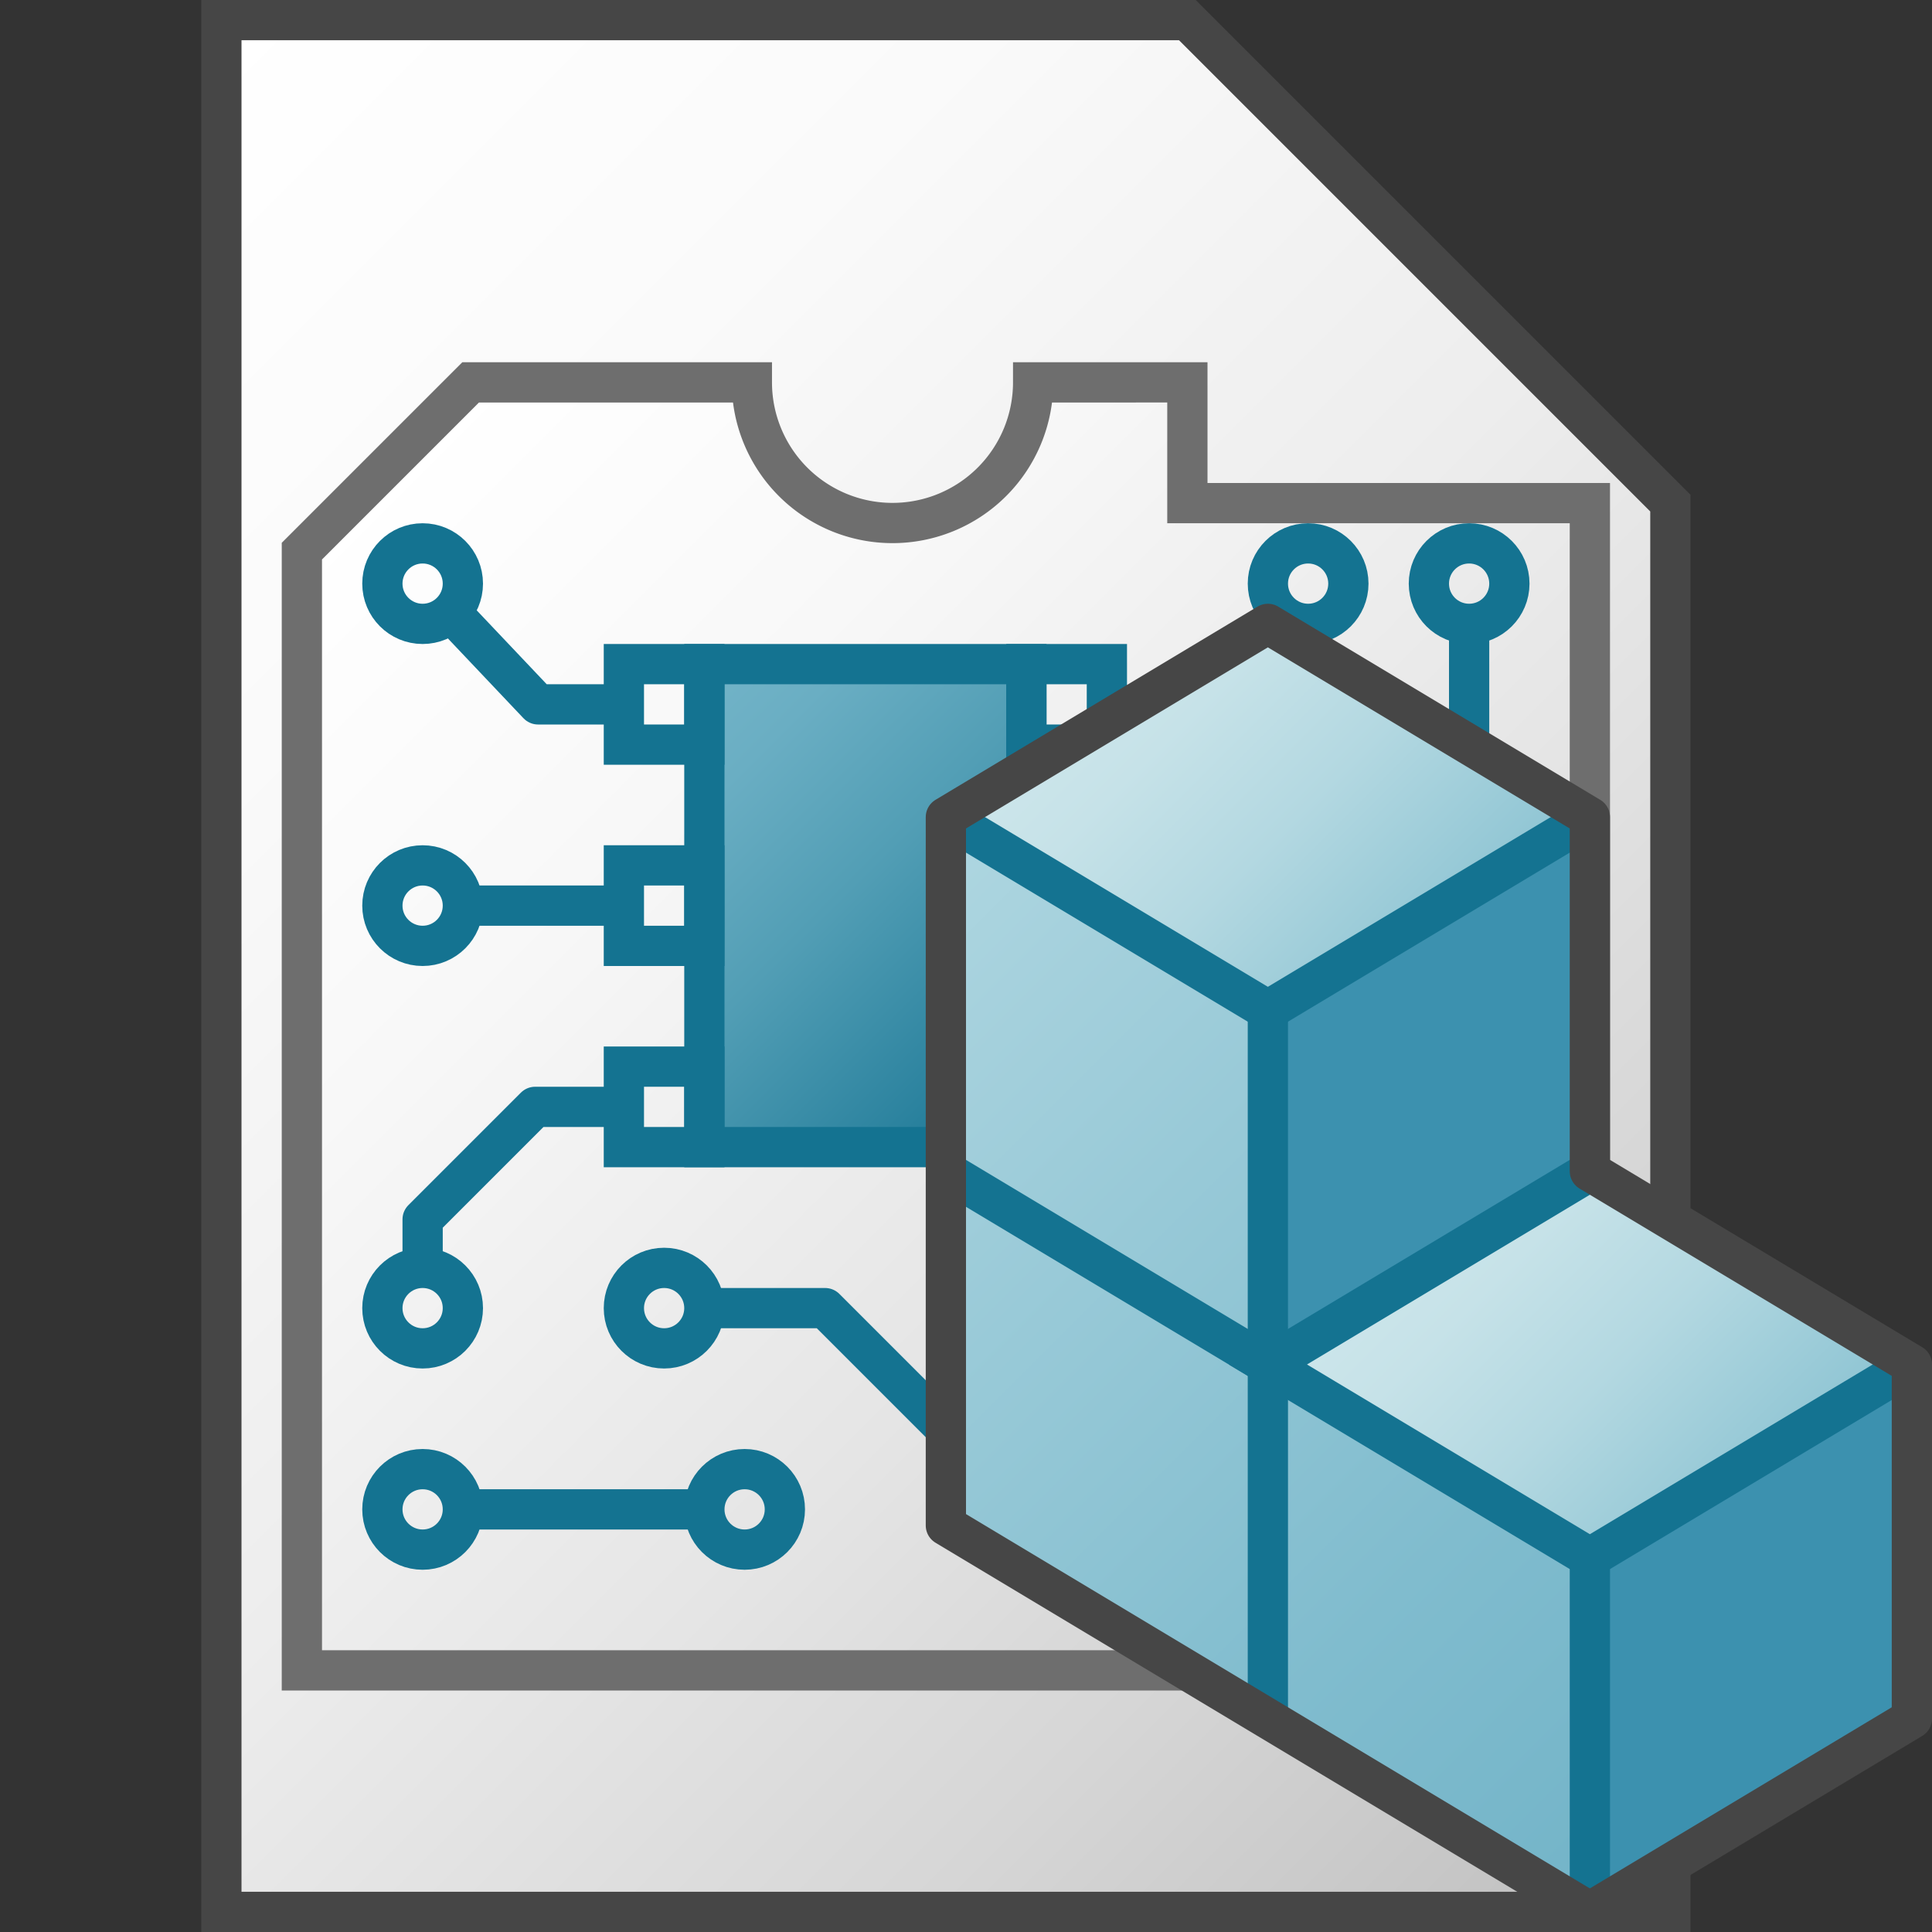 <svg id="Layer_1" data-name="Layer 1" xmlns="http://www.w3.org/2000/svg" xmlns:xlink="http://www.w3.org/1999/xlink" viewBox="0 0 48 48">
    <rect x="0" y="0" width="48" height="48" fill="#333333" stroke="none"/>
    <linearGradient id="linear-gradient" x1="-0.25" y1="-74.25" x2="41.25" y2="-115.75" gradientTransform="matrix(1, 0, 0, -1, 0, -68)" gradientUnits="userSpaceOnUse">
      <stop offset="0" stop-color="#fff"/>
      <stop offset="0.232" stop-color="#fafafa"/>
      <stop offset="0.496" stop-color="#ededed"/>
      <stop offset="0.775" stop-color="#d6d6d6"/>
      <stop offset="1" stop-color="#bebebe"/>
    </linearGradient>
    <linearGradient id="linear-gradient-2" x1="8.846" y1="12.346" x2="38.75" y2="42.25" gradientUnits="userSpaceOnUse">
      <stop offset="0" stop-color="#fff"/>
      <stop offset="0.248" stop-color="#f8f8f8"/>
      <stop offset="0.606" stop-color="#e5e5e5"/>
      <stop offset="1" stop-color="#c8c8c8"/>
    </linearGradient>
    <linearGradient id="Dark_Blue_Grad" data-name="Dark Blue Grad" x1="16.5" y1="17.5" x2="26.5" y2="27.5" gradientUnits="userSpaceOnUse">
      <stop offset="0" stop-color="#73b4c8"/>
      <stop offset="0.175" stop-color="#6aaec3"/>
      <stop offset="0.457" stop-color="#529eb5"/>
      <stop offset="0.809" stop-color="#2c839f"/>
      <stop offset="1" stop-color="#147391"/>
    </linearGradient>
    <linearGradient id="New_Gradient_Swatch_1" data-name="New Gradient Swatch 1" x1="35.5" y1="29.9" x2="43.5" y2="37.9" gradientUnits="userSpaceOnUse">
      <stop offset="0" stop-color="#cde6eb"/>
      <stop offset="0.221" stop-color="#c6e2e8"/>
      <stop offset="0.542" stop-color="#b3d8e1"/>
      <stop offset="0.921" stop-color="#93c7d5"/>
      <stop offset="1" stop-color="#8cc3d2"/>
    </linearGradient>
    <linearGradient id="linear-gradient-3" x1="19.9" y1="23.9" x2="41.5" y2="45.5" gradientUnits="userSpaceOnUse">
      <stop offset="0" stop-color="#afd7e1"/>
      <stop offset="0.159" stop-color="#a4d0dc"/>
      <stop offset="0.706" stop-color="#80bcce"/>
      <stop offset="1" stop-color="#73b4c8"/>
    </linearGradient>
    <linearGradient id="New_Gradient_Swatch_1-2" x1="27.5" y1="16.3" x2="35.5" y2="24.3" xlink:href="#New_Gradient_Swatch_1"/>
  <polygon points="29.5 0.5 5.5 0.5 5.5 47.5 41.5 47.5 41.5 12.5 29.5 0.5" stroke="#464646" stroke-miterlimit="10" fill="url(#linear-gradient)"/>
  <path d="M25.668,9.5a3.494,3.494,0,0,1-6.988,0H11.693L7.5,13.693V41.5h32v-29h-10v-3Z" stroke="#6e6e6e" stroke-miterlimit="10" fill="url(#linear-gradient-2)"/>
  <rect x="17.5" y="16.5" width="8" height="12" stroke="#147391" stroke-miterlimit="10" fill="url(#Dark_Blue_Grad)"/>
  <polyline points="15.5 17.5 13.368 17.5 11 15" fill="none" stroke="#147391" stroke-linejoin="round"/>
  <polyline points="15.5 27.5 13.295 27.5 10.5 30.295 10.5 31.5" fill="none" stroke="#147391" stroke-linejoin="round"/>
  <line x1="15.5" y1="22.5" x2="11.5" y2="22.5" fill="none" stroke="#147391" stroke-linejoin="round"/>
  <rect x="15.5" y="16.5" width="2" height="2" fill="none" stroke="#147391" stroke-miterlimit="10"/>
  <rect x="15.5" y="21.5" width="2" height="2" fill="none" stroke="#147391" stroke-miterlimit="10"/>
  <rect x="15.5" y="26.5" width="2" height="2" fill="none" stroke="#147391" stroke-miterlimit="10"/>
  <line x1="36.5" y1="18.373" x2="36.5" y2="15.5" fill="none" stroke="#147391" stroke-linejoin="round"/>
  <circle cx="10.5" cy="14.5" r="1" fill="none" stroke="#147391" stroke-miterlimit="10"/>
  <circle cx="32.5" cy="14.5" r="1" fill="none" stroke="#147391" stroke-miterlimit="10"/>
  <circle cx="36.5" cy="14.5" r="1" fill="none" stroke="#147391" stroke-miterlimit="10"/>
  <circle cx="10.5" cy="22.5" r="1" fill="none" stroke="#147391" stroke-miterlimit="10"/>
  <circle cx="10.5" cy="32.5" r="1" fill="none" stroke="#147391" stroke-miterlimit="10"/>
  <circle cx="16.5" cy="32.5" r="1" fill="none" stroke="#147391" stroke-miterlimit="10"/>
  <circle cx="10.5" cy="37.5" r="1" fill="none" stroke="#147391" stroke-miterlimit="10"/>
  <circle cx="18.5" cy="37.5" r="1" fill="none" stroke="#147391" stroke-miterlimit="10"/>
  <polyline points="23.5 35.5 20.5 32.5 17.5 32.5" fill="none" stroke="#147391" stroke-linejoin="round"/>
  <line x1="11.5" y1="37.5" x2="17.5" y2="37.5" fill="none" stroke="#147391" stroke-linejoin="round"/>
  <rect x="25.5" y="16.5" width="2" height="2" fill="none" stroke="#147391" stroke-miterlimit="10"/>
  <polygon points="39.5 38.7 39.5 47.5 47.5 42.7 47.5 33.9 39.5 38.7" fill="#3c91af"/>
  <polygon points="31.5 25.1 31.5 33.9 39.5 29.1 39.5 20.3 31.5 25.1" fill="#3c91af"/>
  <polygon points="47.5 33.9 39.5 38.7 31.5 33.9 39.5 29.1 47.5 33.9" fill="url(#New_Gradient_Swatch_1)"/>
  <polygon points="31.5 33.9 31.5 25.1 23.5 20.3 23.5 37.9 39.5 47.5 39.5 38.7 31.5 33.9" fill="url(#linear-gradient-3)"/>
  <line x1="31.5" y1="33.9" x2="23.5" y2="29.1" fill="none" stroke="#147391" stroke-linejoin="round"/>
  <line x1="39.5" y1="38.7" x2="39.5" y2="47.5" fill="none" stroke="#147391" stroke-linejoin="round"/>
  <line x1="31.5" y1="42.7" x2="31.5" y2="25.1" fill="none" stroke="#147391" stroke-linejoin="round"/>
  <polygon points="23.5 20.3 31.5 15.5 39.5 20.3 31.5 25.1 23.5 20.3" fill="url(#New_Gradient_Swatch_1-2)"/>
  <polyline points="39.5 20.3 31.5 25.1 23.5 20.3" fill="none" stroke="#147391" stroke-miterlimit="10"/>
  <polyline points="47.5 33.9 39.5 38.7 31.5 33.9 39.5 29.1" fill="none" stroke="#147391" stroke-miterlimit="10"/>
  <path d="M39.5,29.1V20.3l-8-4.8-8,4.8V37.9l16,9.6,8-4.8V33.9Z" fill="none" stroke="#464646" stroke-linejoin="round"/>
</svg>
